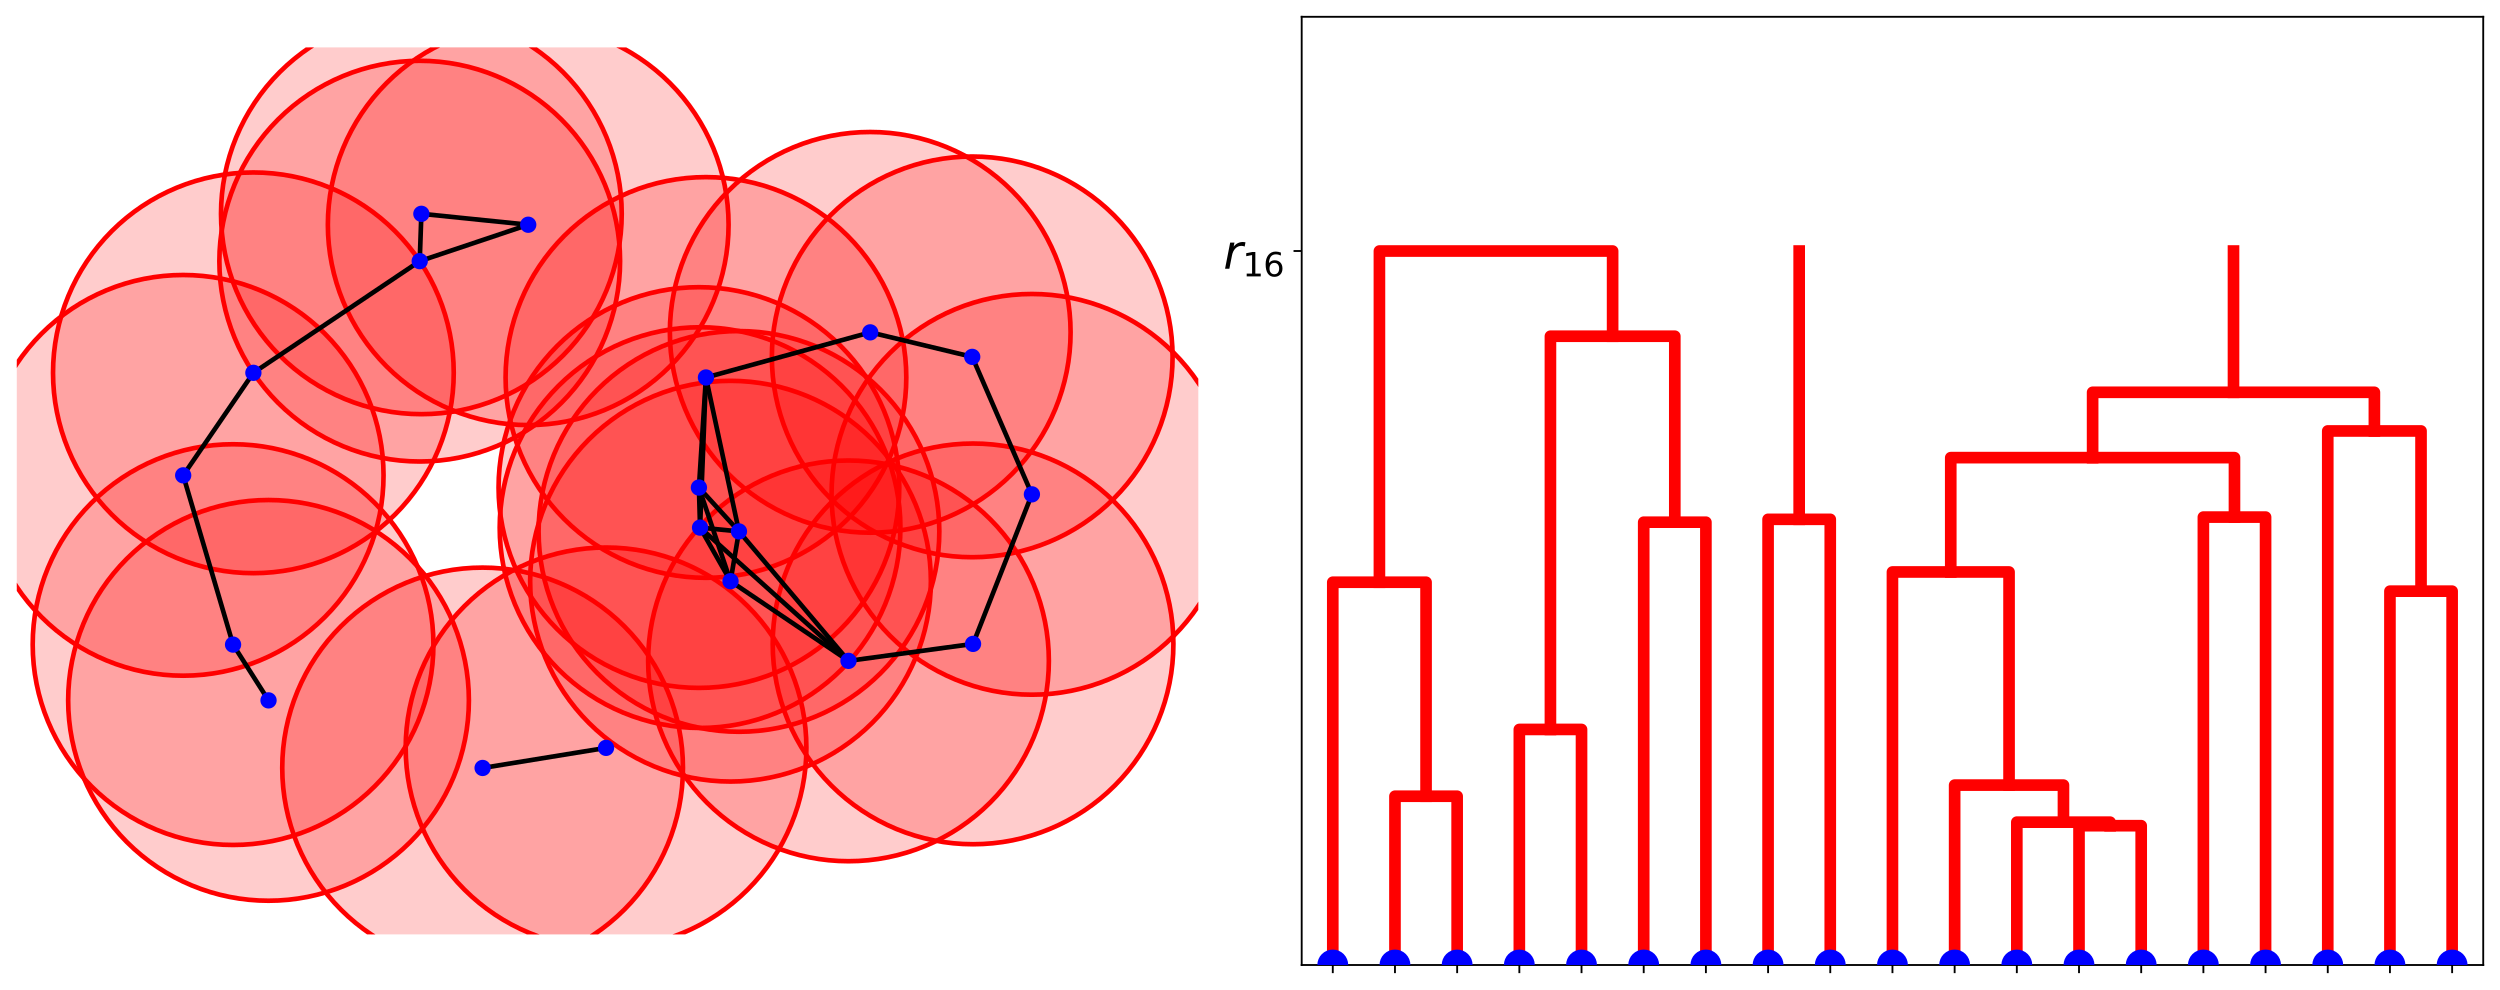 <?xml version="1.0" encoding="utf-8" standalone="no"?>
<!DOCTYPE svg PUBLIC "-//W3C//DTD SVG 1.1//EN"
  "http://www.w3.org/Graphics/SVG/1.1/DTD/svg11.dtd">
<svg xmlns:xlink="http://www.w3.org/1999/xlink" width="1072.8pt" height="424.8pt" viewBox="0 0 1072.8 424.8" xmlns="http://www.w3.org/2000/svg" version="1.1">
 <defs>
  <style type="text/css">*{stroke-linejoin: round; stroke-linecap: butt}</style>
 </defs>
 <g id="figure_1">
  <g id="patch_1">
   <path d="M 0 424.8 
L 1072.8 424.8 
L 1072.8 -0 
L 0 -0 
z
" style="fill: #ffffff"/>
  </g>
  <g id="axes_1">
   <g id="PathCollection_1">
    <defs>
     <path id="mcd3b115777" d="M 0 3 
C 0.796 3 1.559 2.684 2.121 2.121 
C 2.684 1.559 3 0.796 3 0 
C 3 -0.796 2.684 -1.559 2.121 -2.121 
C 1.559 -2.684 0.796 -3 0 -3 
C -0.796 -3 -1.559 -2.684 -2.121 -2.121 
C -2.684 -1.559 -3 -0.796 -3 0 
C -3 0.796 -2.684 1.559 -2.121 2.121 
C -1.559 2.684 -0.796 3 0 3 
z
" style="stroke: #1f77b4; stroke-opacity: 0"/>
    </defs>
    <g clip-path="url(#p45b00ac06f)">
     <use xlink:href="#mcd3b115777" x="7.2" y="400.955" style="fill: #1f77b4; fill-opacity: 0; stroke: #1f77b4; stroke-opacity: 0"/>
     <use xlink:href="#mcd3b115777" x="514.219" y="20.345" style="fill: #1f77b4; fill-opacity: 0; stroke: #1f77b4; stroke-opacity: 0"/>
    </g>
   </g>
   <g id="patch_2">
    <path d="M 317.105 314.02 
C 339.906 314.02 361.777 304.961 377.9 288.838 
C 394.023 272.715 403.082 250.844 403.082 228.043 
C 403.082 205.241 394.023 183.371 377.9 167.248 
C 361.777 151.125 339.906 142.065 317.105 142.065 
C 294.303 142.065 272.433 151.125 256.309 167.248 
C 240.186 183.371 231.127 205.241 231.127 228.043 
C 231.127 250.844 240.186 272.715 256.309 288.838 
C 272.433 304.961 294.303 314.02 317.105 314.02 
z
" clip-path="url(#p45b00ac06f)" style="fill: #ff0000; opacity: 0.2"/>
   </g>
   <g id="patch_3">
    <path d="M 302.933 247.962 
C 325.734 247.962 347.605 238.903 363.728 222.78 
C 379.851 206.657 388.91 184.786 388.91 161.985 
C 388.91 139.183 379.851 117.312 363.728 101.189 
C 347.605 85.066 325.734 76.007 302.933 76.007 
C 280.131 76.007 258.261 85.066 242.138 101.189 
C 226.014 117.312 216.955 139.183 216.955 161.985 
C 216.955 184.786 226.014 206.657 242.138 222.78 
C 258.261 238.903 280.131 247.962 302.933 247.962 
z
" clip-path="url(#p45b00ac06f)" style="fill: #ff0000; opacity: 0.2"/>
   </g>
   <g id="patch_4">
    <path d="M 226.671 182.416 
C 249.472 182.416 271.343 173.357 287.466 157.233 
C 303.589 141.11 312.648 119.24 312.648 96.438 
C 312.648 73.637 303.589 51.766 287.466 35.643 
C 271.343 19.52 249.472 10.461 226.671 10.461 
C 203.869 10.461 181.999 19.52 165.876 35.643 
C 149.753 51.766 140.693 73.637 140.693 96.438 
C 140.693 119.24 149.753 141.11 165.876 157.233 
C 181.999 173.357 203.869 182.416 226.671 182.416 
z
" clip-path="url(#p45b00ac06f)" style="fill: #ff0000; opacity: 0.2"/>
   </g>
   <g id="patch_5">
    <path d="M 180.817 177.73 
C 203.618 177.73 225.489 168.67 241.612 152.547 
C 257.735 136.424 266.794 114.554 266.794 91.752 
C 266.794 68.951 257.735 47.08 241.612 30.957 
C 225.489 14.834 203.618 5.775 180.817 5.775 
C 158.015 5.775 136.145 14.834 120.022 30.957 
C 103.899 47.08 94.839 68.951 94.839 91.752 
C 94.839 114.554 103.899 136.424 120.022 152.547 
C 136.145 168.67 158.015 177.73 180.817 177.73 
z
" clip-path="url(#p45b00ac06f)" style="fill: #ff0000; opacity: 0.2"/>
   </g>
   <g id="patch_6">
    <path d="M 180.112 198.04 
C 202.914 198.04 224.784 188.981 240.907 172.858 
C 257.03 156.734 266.09 134.864 266.09 112.062 
C 266.09 89.261 257.03 67.39 240.907 51.267 
C 224.784 35.144 202.914 26.085 180.112 26.085 
C 157.311 26.085 135.44 35.144 119.317 51.267 
C 103.194 67.39 94.135 89.261 94.135 112.062 
C 94.135 134.864 103.194 156.734 119.317 172.858 
C 135.44 188.981 157.311 198.04 180.112 198.04 
z
" clip-path="url(#p45b00ac06f)" style="fill: #ff0000; opacity: 0.2"/>
   </g>
   <g id="patch_7">
    <path d="M 108.728 245.961 
C 131.53 245.961 153.4 236.902 169.523 220.779 
C 185.646 204.656 194.706 182.785 194.706 159.983 
C 194.706 137.182 185.646 115.311 169.523 99.188 
C 153.4 83.065 131.53 74.006 108.728 74.006 
C 85.927 74.006 64.056 83.065 47.933 99.188 
C 31.81 115.311 22.751 137.182 22.751 159.983 
C 22.751 182.785 31.81 204.656 47.933 220.779 
C 64.056 236.902 85.927 245.961 108.728 245.961 
z
" clip-path="url(#p45b00ac06f)" style="fill: #ff0000; opacity: 0.2"/>
   </g>
   <g id="patch_8">
    <path d="M 78.607 289.96 
C 101.409 289.96 123.28 280.901 139.403 264.778 
C 155.526 248.655 164.585 226.784 164.585 203.983 
C 164.585 181.181 155.526 159.311 139.403 143.188 
C 123.28 127.065 101.409 118.005 78.607 118.005 
C 55.806 118.005 33.935 127.065 17.812 143.188 
C 1.689 159.311 -7.37 181.181 -7.37 203.983 
C -7.37 226.784 1.689 248.655 17.812 264.778 
C 33.935 280.901 55.806 289.96 78.607 289.96 
z
" clip-path="url(#p45b00ac06f)" style="fill: #ff0000; opacity: 0.2"/>
   </g>
   <g id="patch_9">
    <path d="M 100.01 362.589 
C 122.811 362.589 144.682 353.53 160.805 337.407 
C 176.928 321.283 185.987 299.413 185.987 276.611 
C 185.987 253.81 176.928 231.939 160.805 215.816 
C 144.682 199.693 122.811 190.634 100.01 190.634 
C 77.208 190.634 55.337 199.693 39.214 215.816 
C 23.091 231.939 14.032 253.81 14.032 276.611 
C 14.032 299.413 23.091 321.283 39.214 337.407 
C 55.337 353.53 77.208 362.589 100.01 362.589 
z
" clip-path="url(#p45b00ac06f)" style="fill: #ff0000; opacity: 0.2"/>
   </g>
   <g id="patch_10">
    <path d="M 115.23 386.524 
C 138.032 386.524 159.902 377.465 176.026 361.342 
C 192.149 345.219 201.208 323.348 201.208 300.546 
C 201.208 277.745 192.149 255.874 176.026 239.751 
C 159.902 223.628 138.032 214.569 115.23 214.569 
C 92.429 214.569 70.558 223.628 54.435 239.751 
C 38.312 255.874 29.253 277.745 29.253 300.546 
C 29.253 323.348 38.312 345.219 54.435 361.342 
C 70.558 377.465 92.429 386.524 115.23 386.524 
z
" clip-path="url(#p45b00ac06f)" style="fill: #ff0000; opacity: 0.2"/>
   </g>
   <g id="patch_11">
    <path d="M 207.094 415.525 
C 229.895 415.525 251.766 406.466 267.889 390.343 
C 284.012 374.22 293.071 352.349 293.071 329.548 
C 293.071 306.746 284.012 284.876 267.889 268.753 
C 251.766 252.63 229.895 243.57 207.094 243.57 
C 184.292 243.57 162.422 252.63 146.299 268.753 
C 130.175 284.876 121.116 306.746 121.116 329.548 
C 121.116 352.349 130.175 374.22 146.299 390.343 
C 162.422 406.466 184.292 415.525 207.094 415.525 
z
" clip-path="url(#p45b00ac06f)" style="fill: #ff0000; opacity: 0.2"/>
   </g>
   <g id="patch_12">
    <path d="M 260.063 406.901 
C 282.864 406.901 304.735 397.842 320.858 381.719 
C 336.981 365.596 346.04 343.725 346.04 320.924 
C 346.04 298.122 336.981 276.251 320.858 260.128 
C 304.735 244.005 282.864 234.946 260.063 234.946 
C 237.261 234.946 215.391 244.005 199.267 260.128 
C 183.144 276.251 174.085 298.122 174.085 320.924 
C 174.085 343.725 183.144 365.596 199.267 381.719 
C 215.391 397.842 237.261 406.901 260.063 406.901 
z
" clip-path="url(#p45b00ac06f)" style="fill: #ff0000; opacity: 0.2"/>
   </g>
   <g id="patch_13">
    <path d="M 313.477 335.377 
C 336.278 335.377 358.149 326.317 374.272 310.194 
C 390.395 294.071 399.454 272.201 399.454 249.399 
C 399.454 226.598 390.395 204.727 374.272 188.604 
C 358.149 172.481 336.278 163.422 313.477 163.422 
C 290.675 163.422 268.805 172.481 252.682 188.604 
C 236.559 204.727 227.499 226.598 227.499 249.399 
C 227.499 272.201 236.559 294.071 252.682 310.194 
C 268.805 326.317 290.675 335.377 313.477 335.377 
z
" clip-path="url(#p45b00ac06f)" style="fill: #ff0000; opacity: 0.2"/>
   </g>
   <g id="patch_14">
    <path d="M 442.811 298.109 
C 465.613 298.109 487.483 289.05 503.606 272.927 
C 519.73 256.804 528.789 234.933 528.789 212.132 
C 528.789 189.331 519.73 167.46 503.606 151.337 
C 487.483 135.214 465.613 126.155 442.811 126.155 
C 420.01 126.155 398.139 135.214 382.016 151.337 
C 365.893 167.46 356.834 189.331 356.834 212.132 
C 356.834 234.933 365.893 256.804 382.016 272.927 
C 398.139 289.05 420.01 298.109 442.811 298.109 
z
" clip-path="url(#p45b00ac06f)" style="fill: #ff0000; opacity: 0.2"/>
   </g>
   <g id="patch_15">
    <path d="M 417.201 239.118 
C 440.003 239.118 461.873 230.059 477.996 213.936 
C 494.119 197.813 503.179 175.942 503.179 153.141 
C 503.179 130.339 494.119 108.468 477.996 92.345 
C 461.873 76.222 440.003 67.163 417.201 67.163 
C 394.4 67.163 372.529 76.222 356.406 92.345 
C 340.283 108.468 331.224 130.339 331.224 153.141 
C 331.224 175.942 340.283 197.813 356.406 213.936 
C 372.529 230.059 394.4 239.118 417.201 239.118 
z
" clip-path="url(#p45b00ac06f)" style="fill: #ff0000; opacity: 0.2"/>
   </g>
   <g id="patch_16">
    <path d="M 373.431 228.599 
C 396.233 228.599 418.103 219.539 434.226 203.416 
C 450.349 187.293 459.409 165.423 459.409 142.621 
C 459.409 119.82 450.349 97.949 434.226 81.826 
C 418.103 65.703 396.233 56.644 373.431 56.644 
C 350.63 56.644 328.759 65.703 312.636 81.826 
C 296.513 97.949 287.454 119.82 287.454 142.621 
C 287.454 165.423 296.513 187.293 312.636 203.416 
C 328.759 219.539 350.63 228.599 373.431 228.599 
z
" clip-path="url(#p45b00ac06f)" style="fill: #ff0000; opacity: 0.2"/>
   </g>
   <g id="patch_17">
    <path d="M 299.921 295.193 
C 322.723 295.193 344.594 286.134 360.717 270.011 
C 376.84 253.888 385.899 232.017 385.899 209.215 
C 385.899 186.414 376.84 164.543 360.717 148.42 
C 344.594 132.297 322.723 123.238 299.921 123.238 
C 277.12 123.238 255.249 132.297 239.126 148.42 
C 223.003 164.543 213.944 186.414 213.944 209.215 
C 213.944 232.017 223.003 253.888 239.126 270.011 
C 255.249 286.134 277.12 295.193 299.921 295.193 
z
" clip-path="url(#p45b00ac06f)" style="fill: #ff0000; opacity: 0.2"/>
   </g>
   <g id="patch_18">
    <path d="M 300.407 312.387 
C 323.209 312.387 345.08 303.328 361.203 287.205 
C 377.326 271.082 386.385 249.211 386.385 226.41 
C 386.385 203.608 377.326 181.738 361.203 165.615 
C 345.08 149.492 323.209 140.432 300.407 140.432 
C 277.606 140.432 255.735 149.492 239.612 165.615 
C 223.489 181.738 214.43 203.608 214.43 226.41 
C 214.43 249.211 223.489 271.082 239.612 287.205 
C 255.735 303.328 277.606 312.387 300.407 312.387 
z
" clip-path="url(#p45b00ac06f)" style="fill: #ff0000; opacity: 0.2"/>
   </g>
   <g id="patch_19">
    <path d="M 364.109 369.566 
C 386.911 369.566 408.782 360.507 424.905 344.383 
C 441.028 328.26 450.087 306.39 450.087 283.588 
C 450.087 260.787 441.028 238.916 424.905 222.793 
C 408.782 206.67 386.911 197.611 364.109 197.611 
C 341.308 197.611 319.437 206.67 303.314 222.793 
C 287.191 238.916 278.132 260.787 278.132 283.588 
C 278.132 306.39 287.191 328.26 303.314 344.383 
C 319.437 360.507 341.308 369.566 364.109 369.566 
z
" clip-path="url(#p45b00ac06f)" style="fill: #ff0000; opacity: 0.2"/>
   </g>
   <g id="patch_20">
    <path d="M 417.553 362.281 
C 440.355 362.281 462.226 353.222 478.349 337.099 
C 494.472 320.976 503.531 299.105 503.531 276.304 
C 503.531 253.502 494.472 231.632 478.349 215.509 
C 462.226 199.385 440.355 190.326 417.553 190.326 
C 394.752 190.326 372.881 199.385 356.758 215.509 
C 340.635 231.632 331.576 253.502 331.576 276.304 
C 331.576 299.105 340.635 320.976 356.758 337.099 
C 372.881 353.222 394.752 362.281 417.553 362.281 
z
" clip-path="url(#p45b00ac06f)" style="fill: #ff0000; opacity: 0.2"/>
   </g>
   <g id="patch_21">
    <path d="M 317.105 314.02 
C 339.906 314.02 361.777 304.961 377.9 288.838 
C 394.023 272.715 403.082 250.844 403.082 228.043 
C 403.082 205.241 394.023 183.371 377.9 167.248 
C 361.777 151.125 339.906 142.065 317.105 142.065 
C 294.303 142.065 272.433 151.125 256.309 167.248 
C 240.186 183.371 231.127 205.241 231.127 228.043 
C 231.127 250.844 240.186 272.715 256.309 288.838 
C 272.433 304.961 294.303 314.02 317.105 314.02 
L 317.105 314.02 
z
" clip-path="url(#p45b00ac06f)" style="fill: none; stroke: #ff0000; stroke-width: 2; stroke-linejoin: miter"/>
   </g>
   <g id="patch_22">
    <path d="M 302.933 247.962 
C 325.734 247.962 347.605 238.903 363.728 222.78 
C 379.851 206.657 388.91 184.786 388.91 161.985 
C 388.91 139.183 379.851 117.312 363.728 101.189 
C 347.605 85.066 325.734 76.007 302.933 76.007 
C 280.131 76.007 258.261 85.066 242.138 101.189 
C 226.014 117.312 216.955 139.183 216.955 161.985 
C 216.955 184.786 226.014 206.657 242.138 222.78 
C 258.261 238.903 280.131 247.962 302.933 247.962 
L 302.933 247.962 
z
" clip-path="url(#p45b00ac06f)" style="fill: none; stroke: #ff0000; stroke-width: 2; stroke-linejoin: miter"/>
   </g>
   <g id="patch_23">
    <path d="M 226.671 182.416 
C 249.472 182.416 271.343 173.357 287.466 157.233 
C 303.589 141.11 312.648 119.24 312.648 96.438 
C 312.648 73.637 303.589 51.766 287.466 35.643 
C 271.343 19.52 249.472 10.461 226.671 10.461 
C 203.869 10.461 181.999 19.52 165.876 35.643 
C 149.753 51.766 140.693 73.637 140.693 96.438 
C 140.693 119.24 149.753 141.11 165.876 157.233 
C 181.999 173.357 203.869 182.416 226.671 182.416 
L 226.671 182.416 
z
" clip-path="url(#p45b00ac06f)" style="fill: none; stroke: #ff0000; stroke-width: 2; stroke-linejoin: miter"/>
   </g>
   <g id="patch_24">
    <path d="M 180.817 177.73 
C 203.618 177.73 225.489 168.67 241.612 152.547 
C 257.735 136.424 266.794 114.554 266.794 91.752 
C 266.794 68.951 257.735 47.08 241.612 30.957 
C 225.489 14.834 203.618 5.775 180.817 5.775 
C 158.015 5.775 136.145 14.834 120.022 30.957 
C 103.899 47.08 94.839 68.951 94.839 91.752 
C 94.839 114.554 103.899 136.424 120.022 152.547 
C 136.145 168.67 158.015 177.73 180.817 177.73 
L 180.817 177.73 
z
" clip-path="url(#p45b00ac06f)" style="fill: none; stroke: #ff0000; stroke-width: 2; stroke-linejoin: miter"/>
   </g>
   <g id="patch_25">
    <path d="M 180.112 198.04 
C 202.914 198.04 224.784 188.981 240.907 172.858 
C 257.03 156.734 266.09 134.864 266.09 112.062 
C 266.09 89.261 257.03 67.39 240.907 51.267 
C 224.784 35.144 202.914 26.085 180.112 26.085 
C 157.311 26.085 135.44 35.144 119.317 51.267 
C 103.194 67.39 94.135 89.261 94.135 112.062 
C 94.135 134.864 103.194 156.734 119.317 172.858 
C 135.44 188.981 157.311 198.04 180.112 198.04 
L 180.112 198.04 
z
" clip-path="url(#p45b00ac06f)" style="fill: none; stroke: #ff0000; stroke-width: 2; stroke-linejoin: miter"/>
   </g>
   <g id="patch_26">
    <path d="M 108.728 245.961 
C 131.53 245.961 153.4 236.902 169.523 220.779 
C 185.646 204.656 194.706 182.785 194.706 159.983 
C 194.706 137.182 185.646 115.311 169.523 99.188 
C 153.4 83.065 131.53 74.006 108.728 74.006 
C 85.927 74.006 64.056 83.065 47.933 99.188 
C 31.81 115.311 22.751 137.182 22.751 159.983 
C 22.751 182.785 31.81 204.656 47.933 220.779 
C 64.056 236.902 85.927 245.961 108.728 245.961 
L 108.728 245.961 
z
" clip-path="url(#p45b00ac06f)" style="fill: none; stroke: #ff0000; stroke-width: 2; stroke-linejoin: miter"/>
   </g>
   <g id="patch_27">
    <path d="M 78.607 289.96 
C 101.409 289.96 123.28 280.901 139.403 264.778 
C 155.526 248.655 164.585 226.784 164.585 203.983 
C 164.585 181.181 155.526 159.311 139.403 143.188 
C 123.28 127.065 101.409 118.005 78.607 118.005 
C 55.806 118.005 33.935 127.065 17.812 143.188 
C 1.689 159.311 -7.37 181.181 -7.37 203.983 
C -7.37 226.784 1.689 248.655 17.812 264.778 
C 33.935 280.901 55.806 289.96 78.607 289.96 
L 78.607 289.96 
z
" clip-path="url(#p45b00ac06f)" style="fill: none; stroke: #ff0000; stroke-width: 2; stroke-linejoin: miter"/>
   </g>
   <g id="patch_28">
    <path d="M 100.01 362.589 
C 122.811 362.589 144.682 353.53 160.805 337.407 
C 176.928 321.283 185.987 299.413 185.987 276.611 
C 185.987 253.81 176.928 231.939 160.805 215.816 
C 144.682 199.693 122.811 190.634 100.01 190.634 
C 77.208 190.634 55.337 199.693 39.214 215.816 
C 23.091 231.939 14.032 253.81 14.032 276.611 
C 14.032 299.413 23.091 321.283 39.214 337.407 
C 55.337 353.53 77.208 362.589 100.01 362.589 
L 100.01 362.589 
z
" clip-path="url(#p45b00ac06f)" style="fill: none; stroke: #ff0000; stroke-width: 2; stroke-linejoin: miter"/>
   </g>
   <g id="patch_29">
    <path d="M 115.23 386.524 
C 138.032 386.524 159.902 377.465 176.026 361.342 
C 192.149 345.219 201.208 323.348 201.208 300.546 
C 201.208 277.745 192.149 255.874 176.026 239.751 
C 159.902 223.628 138.032 214.569 115.23 214.569 
C 92.429 214.569 70.558 223.628 54.435 239.751 
C 38.312 255.874 29.253 277.745 29.253 300.546 
C 29.253 323.348 38.312 345.219 54.435 361.342 
C 70.558 377.465 92.429 386.524 115.23 386.524 
L 115.23 386.524 
z
" clip-path="url(#p45b00ac06f)" style="fill: none; stroke: #ff0000; stroke-width: 2; stroke-linejoin: miter"/>
   </g>
   <g id="patch_30">
    <path d="M 207.094 415.525 
C 229.895 415.525 251.766 406.466 267.889 390.343 
C 284.012 374.22 293.071 352.349 293.071 329.548 
C 293.071 306.746 284.012 284.876 267.889 268.753 
C 251.766 252.63 229.895 243.57 207.094 243.57 
C 184.292 243.57 162.422 252.63 146.299 268.753 
C 130.175 284.876 121.116 306.746 121.116 329.548 
C 121.116 352.349 130.175 374.22 146.299 390.343 
C 162.422 406.466 184.292 415.525 207.094 415.525 
L 207.094 415.525 
z
" clip-path="url(#p45b00ac06f)" style="fill: none; stroke: #ff0000; stroke-width: 2; stroke-linejoin: miter"/>
   </g>
   <g id="patch_31">
    <path d="M 260.063 406.901 
C 282.864 406.901 304.735 397.842 320.858 381.719 
C 336.981 365.596 346.04 343.725 346.04 320.924 
C 346.04 298.122 336.981 276.251 320.858 260.128 
C 304.735 244.005 282.864 234.946 260.063 234.946 
C 237.261 234.946 215.391 244.005 199.267 260.128 
C 183.144 276.251 174.085 298.122 174.085 320.924 
C 174.085 343.725 183.144 365.596 199.267 381.719 
C 215.391 397.842 237.261 406.901 260.063 406.901 
L 260.063 406.901 
z
" clip-path="url(#p45b00ac06f)" style="fill: none; stroke: #ff0000; stroke-width: 2; stroke-linejoin: miter"/>
   </g>
   <g id="patch_32">
    <path d="M 313.477 335.377 
C 336.278 335.377 358.149 326.317 374.272 310.194 
C 390.395 294.071 399.454 272.201 399.454 249.399 
C 399.454 226.598 390.395 204.727 374.272 188.604 
C 358.149 172.481 336.278 163.422 313.477 163.422 
C 290.675 163.422 268.805 172.481 252.682 188.604 
C 236.559 204.727 227.499 226.598 227.499 249.399 
C 227.499 272.201 236.559 294.071 252.682 310.194 
C 268.805 326.317 290.675 335.377 313.477 335.377 
L 313.477 335.377 
z
" clip-path="url(#p45b00ac06f)" style="fill: none; stroke: #ff0000; stroke-width: 2; stroke-linejoin: miter"/>
   </g>
   <g id="patch_33">
    <path d="M 442.811 298.109 
C 465.613 298.109 487.483 289.05 503.606 272.927 
C 519.73 256.804 528.789 234.933 528.789 212.132 
C 528.789 189.331 519.73 167.46 503.606 151.337 
C 487.483 135.214 465.613 126.155 442.811 126.155 
C 420.01 126.155 398.139 135.214 382.016 151.337 
C 365.893 167.46 356.834 189.331 356.834 212.132 
C 356.834 234.933 365.893 256.804 382.016 272.927 
C 398.139 289.05 420.01 298.109 442.811 298.109 
L 442.811 298.109 
z
" clip-path="url(#p45b00ac06f)" style="fill: none; stroke: #ff0000; stroke-width: 2; stroke-linejoin: miter"/>
   </g>
   <g id="patch_34">
    <path d="M 417.201 239.118 
C 440.003 239.118 461.873 230.059 477.996 213.936 
C 494.119 197.813 503.179 175.942 503.179 153.141 
C 503.179 130.339 494.119 108.468 477.996 92.345 
C 461.873 76.222 440.003 67.163 417.201 67.163 
C 394.4 67.163 372.529 76.222 356.406 92.345 
C 340.283 108.468 331.224 130.339 331.224 153.141 
C 331.224 175.942 340.283 197.813 356.406 213.936 
C 372.529 230.059 394.4 239.118 417.201 239.118 
L 417.201 239.118 
z
" clip-path="url(#p45b00ac06f)" style="fill: none; stroke: #ff0000; stroke-width: 2; stroke-linejoin: miter"/>
   </g>
   <g id="patch_35">
    <path d="M 373.431 228.599 
C 396.233 228.599 418.103 219.539 434.226 203.416 
C 450.349 187.293 459.409 165.423 459.409 142.621 
C 459.409 119.82 450.349 97.949 434.226 81.826 
C 418.103 65.703 396.233 56.644 373.431 56.644 
C 350.63 56.644 328.759 65.703 312.636 81.826 
C 296.513 97.949 287.454 119.82 287.454 142.621 
C 287.454 165.423 296.513 187.293 312.636 203.416 
C 328.759 219.539 350.63 228.599 373.431 228.599 
L 373.431 228.599 
z
" clip-path="url(#p45b00ac06f)" style="fill: none; stroke: #ff0000; stroke-width: 2; stroke-linejoin: miter"/>
   </g>
   <g id="patch_36">
    <path d="M 299.921 295.193 
C 322.723 295.193 344.594 286.134 360.717 270.011 
C 376.84 253.888 385.899 232.017 385.899 209.215 
C 385.899 186.414 376.84 164.543 360.717 148.42 
C 344.594 132.297 322.723 123.238 299.921 123.238 
C 277.12 123.238 255.249 132.297 239.126 148.42 
C 223.003 164.543 213.944 186.414 213.944 209.215 
C 213.944 232.017 223.003 253.888 239.126 270.011 
C 255.249 286.134 277.12 295.193 299.921 295.193 
L 299.921 295.193 
z
" clip-path="url(#p45b00ac06f)" style="fill: none; stroke: #ff0000; stroke-width: 2; stroke-linejoin: miter"/>
   </g>
   <g id="patch_37">
    <path d="M 300.407 312.387 
C 323.209 312.387 345.08 303.328 361.203 287.205 
C 377.326 271.082 386.385 249.211 386.385 226.41 
C 386.385 203.608 377.326 181.738 361.203 165.615 
C 345.08 149.492 323.209 140.432 300.407 140.432 
C 277.606 140.432 255.735 149.492 239.612 165.615 
C 223.489 181.738 214.43 203.608 214.43 226.41 
C 214.43 249.211 223.489 271.082 239.612 287.205 
C 255.735 303.328 277.606 312.387 300.407 312.387 
L 300.407 312.387 
z
" clip-path="url(#p45b00ac06f)" style="fill: none; stroke: #ff0000; stroke-width: 2; stroke-linejoin: miter"/>
   </g>
   <g id="patch_38">
    <path d="M 364.109 369.566 
C 386.911 369.566 408.782 360.507 424.905 344.383 
C 441.028 328.26 450.087 306.39 450.087 283.588 
C 450.087 260.787 441.028 238.916 424.905 222.793 
C 408.782 206.67 386.911 197.611 364.109 197.611 
C 341.308 197.611 319.437 206.67 303.314 222.793 
C 287.191 238.916 278.132 260.787 278.132 283.588 
C 278.132 306.39 287.191 328.26 303.314 344.383 
C 319.437 360.507 341.308 369.566 364.109 369.566 
L 364.109 369.566 
z
" clip-path="url(#p45b00ac06f)" style="fill: none; stroke: #ff0000; stroke-width: 2; stroke-linejoin: miter"/>
   </g>
   <g id="patch_39">
    <path d="M 417.553 362.281 
C 440.355 362.281 462.226 353.222 478.349 337.099 
C 494.472 320.976 503.531 299.105 503.531 276.304 
C 503.531 253.502 494.472 231.632 478.349 215.509 
C 462.226 199.385 440.355 190.326 417.553 190.326 
C 394.752 190.326 372.881 199.385 356.758 215.509 
C 340.635 231.632 331.576 253.502 331.576 276.304 
C 331.576 299.105 340.635 320.976 356.758 337.099 
C 372.881 353.222 394.752 362.281 417.553 362.281 
L 417.553 362.281 
z
" clip-path="url(#p45b00ac06f)" style="fill: none; stroke: #ff0000; stroke-width: 2; stroke-linejoin: miter"/>
   </g>
   <g id="line2d_1">
    <path d="M 317.105 228.043 
L 302.933 161.985 
" clip-path="url(#p45b00ac06f)" style="fill: none; stroke: #000000; stroke-width: 2; stroke-linecap: square"/>
   </g>
   <g id="line2d_2">
    <path d="M 317.105 228.043 
L 313.477 249.399 
" clip-path="url(#p45b00ac06f)" style="fill: none; stroke: #000000; stroke-width: 2; stroke-linecap: square"/>
   </g>
   <g id="line2d_3">
    <path d="M 317.105 228.043 
L 299.921 209.215 
" clip-path="url(#p45b00ac06f)" style="fill: none; stroke: #000000; stroke-width: 2; stroke-linecap: square"/>
   </g>
   <g id="line2d_4">
    <path d="M 317.105 228.043 
L 300.407 226.41 
" clip-path="url(#p45b00ac06f)" style="fill: none; stroke: #000000; stroke-width: 2; stroke-linecap: square"/>
   </g>
   <g id="line2d_5">
    <path d="M 317.105 228.043 
L 364.109 283.588 
" clip-path="url(#p45b00ac06f)" style="fill: none; stroke: #000000; stroke-width: 2; stroke-linecap: square"/>
   </g>
   <g id="line2d_6">
    <path d="M 302.933 161.985 
L 373.431 142.621 
" clip-path="url(#p45b00ac06f)" style="fill: none; stroke: #000000; stroke-width: 2; stroke-linecap: square"/>
   </g>
   <g id="line2d_7">
    <path d="M 302.933 161.985 
L 299.921 209.215 
" clip-path="url(#p45b00ac06f)" style="fill: none; stroke: #000000; stroke-width: 2; stroke-linecap: square"/>
   </g>
   <g id="line2d_8">
    <path d="M 302.933 161.985 
L 300.407 226.41 
" clip-path="url(#p45b00ac06f)" style="fill: none; stroke: #000000; stroke-width: 2; stroke-linecap: square"/>
   </g>
   <g id="line2d_9">
    <path d="M 226.671 96.438 
L 180.817 91.752 
" clip-path="url(#p45b00ac06f)" style="fill: none; stroke: #000000; stroke-width: 2; stroke-linecap: square"/>
   </g>
   <g id="line2d_10">
    <path d="M 226.671 96.438 
L 180.112 112.062 
" clip-path="url(#p45b00ac06f)" style="fill: none; stroke: #000000; stroke-width: 2; stroke-linecap: square"/>
   </g>
   <g id="line2d_11">
    <path d="M 180.817 91.752 
L 180.112 112.062 
" clip-path="url(#p45b00ac06f)" style="fill: none; stroke: #000000; stroke-width: 2; stroke-linecap: square"/>
   </g>
   <g id="line2d_12">
    <path d="M 180.112 112.062 
L 108.728 159.983 
" clip-path="url(#p45b00ac06f)" style="fill: none; stroke: #000000; stroke-width: 2; stroke-linecap: square"/>
   </g>
   <g id="line2d_13">
    <path d="M 108.728 159.983 
L 78.607 203.983 
" clip-path="url(#p45b00ac06f)" style="fill: none; stroke: #000000; stroke-width: 2; stroke-linecap: square"/>
   </g>
   <g id="line2d_14">
    <path d="M 78.607 203.983 
L 100.01 276.611 
" clip-path="url(#p45b00ac06f)" style="fill: none; stroke: #000000; stroke-width: 2; stroke-linecap: square"/>
   </g>
   <g id="line2d_15">
    <path d="M 100.01 276.611 
L 115.23 300.546 
" clip-path="url(#p45b00ac06f)" style="fill: none; stroke: #000000; stroke-width: 2; stroke-linecap: square"/>
   </g>
   <g id="line2d_16">
    <path d="M 207.094 329.548 
L 260.063 320.924 
" clip-path="url(#p45b00ac06f)" style="fill: none; stroke: #000000; stroke-width: 2; stroke-linecap: square"/>
   </g>
   <g id="line2d_17">
    <path d="M 313.477 249.399 
L 299.921 209.215 
" clip-path="url(#p45b00ac06f)" style="fill: none; stroke: #000000; stroke-width: 2; stroke-linecap: square"/>
   </g>
   <g id="line2d_18">
    <path d="M 313.477 249.399 
L 300.407 226.41 
" clip-path="url(#p45b00ac06f)" style="fill: none; stroke: #000000; stroke-width: 2; stroke-linecap: square"/>
   </g>
   <g id="line2d_19">
    <path d="M 313.477 249.399 
L 364.109 283.588 
" clip-path="url(#p45b00ac06f)" style="fill: none; stroke: #000000; stroke-width: 2; stroke-linecap: square"/>
   </g>
   <g id="line2d_20">
    <path d="M 442.811 212.132 
L 417.201 153.141 
" clip-path="url(#p45b00ac06f)" style="fill: none; stroke: #000000; stroke-width: 2; stroke-linecap: square"/>
   </g>
   <g id="line2d_21">
    <path d="M 442.811 212.132 
L 417.553 276.304 
" clip-path="url(#p45b00ac06f)" style="fill: none; stroke: #000000; stroke-width: 2; stroke-linecap: square"/>
   </g>
   <g id="line2d_22">
    <path d="M 417.201 153.141 
L 373.431 142.621 
" clip-path="url(#p45b00ac06f)" style="fill: none; stroke: #000000; stroke-width: 2; stroke-linecap: square"/>
   </g>
   <g id="line2d_23">
    <path d="M 299.921 209.215 
L 300.407 226.41 
" clip-path="url(#p45b00ac06f)" style="fill: none; stroke: #000000; stroke-width: 2; stroke-linecap: square"/>
   </g>
   <g id="line2d_24">
    <path d="M 300.407 226.41 
L 364.109 283.588 
" clip-path="url(#p45b00ac06f)" style="fill: none; stroke: #000000; stroke-width: 2; stroke-linecap: square"/>
   </g>
   <g id="line2d_25">
    <path d="M 364.109 283.588 
L 417.553 276.304 
" clip-path="url(#p45b00ac06f)" style="fill: none; stroke: #000000; stroke-width: 2; stroke-linecap: square"/>
   </g>
   <g id="PathCollection_2">
    <defs>
     <path id="m8b38a4f744" d="M 0 3 
C 0.796 3 1.559 2.684 2.121 2.121 
C 2.684 1.559 3 0.796 3 0 
C 3 -0.796 2.684 -1.559 2.121 -2.121 
C 1.559 -2.684 0.796 -3 0 -3 
C -0.796 -3 -1.559 -2.684 -2.121 -2.121 
C -2.684 -1.559 -3 -0.796 -3 0 
C -3 0.796 -2.684 1.559 -2.121 2.121 
C -1.559 2.684 -0.796 3 0 3 
z
" style="stroke: #0000ff"/>
    </defs>
    <g clip-path="url(#p45b00ac06f)">
     <use xlink:href="#m8b38a4f744" x="317.105" y="228.043" style="fill: #0000ff; stroke: #0000ff"/>
     <use xlink:href="#m8b38a4f744" x="302.933" y="161.985" style="fill: #0000ff; stroke: #0000ff"/>
     <use xlink:href="#m8b38a4f744" x="226.671" y="96.438" style="fill: #0000ff; stroke: #0000ff"/>
     <use xlink:href="#m8b38a4f744" x="180.817" y="91.752" style="fill: #0000ff; stroke: #0000ff"/>
     <use xlink:href="#m8b38a4f744" x="180.112" y="112.062" style="fill: #0000ff; stroke: #0000ff"/>
     <use xlink:href="#m8b38a4f744" x="108.728" y="159.983" style="fill: #0000ff; stroke: #0000ff"/>
     <use xlink:href="#m8b38a4f744" x="78.607" y="203.983" style="fill: #0000ff; stroke: #0000ff"/>
     <use xlink:href="#m8b38a4f744" x="100.01" y="276.611" style="fill: #0000ff; stroke: #0000ff"/>
     <use xlink:href="#m8b38a4f744" x="115.23" y="300.546" style="fill: #0000ff; stroke: #0000ff"/>
     <use xlink:href="#m8b38a4f744" x="207.094" y="329.548" style="fill: #0000ff; stroke: #0000ff"/>
     <use xlink:href="#m8b38a4f744" x="260.063" y="320.924" style="fill: #0000ff; stroke: #0000ff"/>
     <use xlink:href="#m8b38a4f744" x="313.477" y="249.399" style="fill: #0000ff; stroke: #0000ff"/>
     <use xlink:href="#m8b38a4f744" x="442.811" y="212.132" style="fill: #0000ff; stroke: #0000ff"/>
     <use xlink:href="#m8b38a4f744" x="417.201" y="153.141" style="fill: #0000ff; stroke: #0000ff"/>
     <use xlink:href="#m8b38a4f744" x="373.431" y="142.621" style="fill: #0000ff; stroke: #0000ff"/>
     <use xlink:href="#m8b38a4f744" x="299.921" y="209.215" style="fill: #0000ff; stroke: #0000ff"/>
     <use xlink:href="#m8b38a4f744" x="300.407" y="226.41" style="fill: #0000ff; stroke: #0000ff"/>
     <use xlink:href="#m8b38a4f744" x="364.109" y="283.588" style="fill: #0000ff; stroke: #0000ff"/>
     <use xlink:href="#m8b38a4f744" x="417.553" y="276.304" style="fill: #0000ff; stroke: #0000ff"/>
    </g>
   </g>
  </g>
  <g id="axes_2">
   <g id="patch_40">
    <path d="M 558.581 414.1 
L 1065.6 414.1 
L 1065.6 7.2 
L 558.581 7.2 
z
" style="fill: #ffffff"/>
   </g>
   <g id="matplotlib.axis_1">
    <g id="xtick_1">
     <g id="line2d_26">
      <defs>
       <path id="mb25307017d" d="M 0 0 
L 0 3.5 
" style="stroke: #000000; stroke-width: 0.8"/>
      </defs>
      <g>
       <use xlink:href="#mb25307017d" x="571.924" y="414.1" style="stroke: #000000; stroke-width: 0.8"/>
      </g>
     </g>
    </g>
    <g id="xtick_2">
     <g id="line2d_27">
      <g>
       <use xlink:href="#mb25307017d" x="598.609" y="414.1" style="stroke: #000000; stroke-width: 0.8"/>
      </g>
     </g>
    </g>
    <g id="xtick_3">
     <g id="line2d_28">
      <g>
       <use xlink:href="#mb25307017d" x="625.294" y="414.1" style="stroke: #000000; stroke-width: 0.8"/>
      </g>
     </g>
    </g>
    <g id="xtick_4">
     <g id="line2d_29">
      <g>
       <use xlink:href="#mb25307017d" x="651.98" y="414.1" style="stroke: #000000; stroke-width: 0.8"/>
      </g>
     </g>
    </g>
    <g id="xtick_5">
     <g id="line2d_30">
      <g>
       <use xlink:href="#mb25307017d" x="678.665" y="414.1" style="stroke: #000000; stroke-width: 0.8"/>
      </g>
     </g>
    </g>
    <g id="xtick_6">
     <g id="line2d_31">
      <g>
       <use xlink:href="#mb25307017d" x="705.35" y="414.1" style="stroke: #000000; stroke-width: 0.8"/>
      </g>
     </g>
    </g>
    <g id="xtick_7">
     <g id="line2d_32">
      <g>
       <use xlink:href="#mb25307017d" x="732.035" y="414.1" style="stroke: #000000; stroke-width: 0.8"/>
      </g>
     </g>
    </g>
    <g id="xtick_8">
     <g id="line2d_33">
      <g>
       <use xlink:href="#mb25307017d" x="758.72" y="414.1" style="stroke: #000000; stroke-width: 0.8"/>
      </g>
     </g>
    </g>
    <g id="xtick_9">
     <g id="line2d_34">
      <g>
       <use xlink:href="#mb25307017d" x="785.405" y="414.1" style="stroke: #000000; stroke-width: 0.8"/>
      </g>
     </g>
    </g>
    <g id="xtick_10">
     <g id="line2d_35">
      <g>
       <use xlink:href="#mb25307017d" x="812.091" y="414.1" style="stroke: #000000; stroke-width: 0.8"/>
      </g>
     </g>
    </g>
    <g id="xtick_11">
     <g id="line2d_36">
      <g>
       <use xlink:href="#mb25307017d" x="838.776" y="414.1" style="stroke: #000000; stroke-width: 0.8"/>
      </g>
     </g>
    </g>
    <g id="xtick_12">
     <g id="line2d_37">
      <g>
       <use xlink:href="#mb25307017d" x="865.461" y="414.1" style="stroke: #000000; stroke-width: 0.8"/>
      </g>
     </g>
    </g>
    <g id="xtick_13">
     <g id="line2d_38">
      <g>
       <use xlink:href="#mb25307017d" x="892.146" y="414.1" style="stroke: #000000; stroke-width: 0.8"/>
      </g>
     </g>
    </g>
    <g id="xtick_14">
     <g id="line2d_39">
      <g>
       <use xlink:href="#mb25307017d" x="918.831" y="414.1" style="stroke: #000000; stroke-width: 0.8"/>
      </g>
     </g>
    </g>
    <g id="xtick_15">
     <g id="line2d_40">
      <g>
       <use xlink:href="#mb25307017d" x="945.517" y="414.1" style="stroke: #000000; stroke-width: 0.8"/>
      </g>
     </g>
    </g>
    <g id="xtick_16">
     <g id="line2d_41">
      <g>
       <use xlink:href="#mb25307017d" x="972.202" y="414.1" style="stroke: #000000; stroke-width: 0.8"/>
      </g>
     </g>
    </g>
    <g id="xtick_17">
     <g id="line2d_42">
      <g>
       <use xlink:href="#mb25307017d" x="998.887" y="414.1" style="stroke: #000000; stroke-width: 0.8"/>
      </g>
     </g>
    </g>
    <g id="xtick_18">
     <g id="line2d_43">
      <g>
       <use xlink:href="#mb25307017d" x="1025.572" y="414.1" style="stroke: #000000; stroke-width: 0.8"/>
      </g>
     </g>
    </g>
    <g id="xtick_19">
     <g id="line2d_44">
      <g>
       <use xlink:href="#mb25307017d" x="1052.257" y="414.1" style="stroke: #000000; stroke-width: 0.8"/>
      </g>
     </g>
    </g>
   </g>
   <g id="matplotlib.axis_2">
    <g id="ytick_1">
     <g id="line2d_45">
      <defs>
       <path id="md159338bd0" d="M 0 0 
L -3.5 0 
" style="stroke: #000000; stroke-width: 0.8"/>
      </defs>
      <g>
       <use xlink:href="#md159338bd0" x="558.581" y="107.717" style="stroke: #000000; stroke-width: 0.8"/>
      </g>
     </g>
     <g id="text_1">
      <!-- $r_{16}$ -->
      <g transform="translate(524.981 115.315) scale(0.2 -0.2)">
       <defs>
        <path id="DejaVuSans-Oblique-72" d="M 2853 2969 
Q 2766 3016 2653 3041 
Q 2541 3066 2413 3066 
Q 1953 3066 1609 2717 
Q 1266 2369 1153 1784 
L 800 0 
L 225 0 
L 909 3500 
L 1484 3500 
L 1375 2956 
Q 1603 3259 1920 3421 
Q 2238 3584 2597 3584 
Q 2691 3584 2781 3573 
Q 2872 3563 2963 3538 
L 2853 2969 
z
" transform="scale(0.016)"/>
        <path id="DejaVuSans-31" d="M 794 531 
L 1825 531 
L 1825 4091 
L 703 3866 
L 703 4441 
L 1819 4666 
L 2450 4666 
L 2450 531 
L 3481 531 
L 3481 0 
L 794 0 
L 794 531 
z
" transform="scale(0.016)"/>
        <path id="DejaVuSans-36" d="M 2113 2584 
Q 1688 2584 1439 2293 
Q 1191 2003 1191 1497 
Q 1191 994 1439 701 
Q 1688 409 2113 409 
Q 2538 409 2786 701 
Q 3034 994 3034 1497 
Q 3034 2003 2786 2293 
Q 2538 2584 2113 2584 
z
M 3366 4563 
L 3366 3988 
Q 3128 4100 2886 4159 
Q 2644 4219 2406 4219 
Q 1781 4219 1451 3797 
Q 1122 3375 1075 2522 
Q 1259 2794 1537 2939 
Q 1816 3084 2150 3084 
Q 2853 3084 3261 2657 
Q 3669 2231 3669 1497 
Q 3669 778 3244 343 
Q 2819 -91 2113 -91 
Q 1303 -91 875 529 
Q 447 1150 447 2328 
Q 447 3434 972 4092 
Q 1497 4750 2381 4750 
Q 2619 4750 2861 4703 
Q 3103 4656 3366 4563 
z
" transform="scale(0.016)"/>
       </defs>
       <use xlink:href="#DejaVuSans-Oblique-72"/>
       <use xlink:href="#DejaVuSans-31" transform="translate(41.113 -16.406) scale(0.7)"/>
       <use xlink:href="#DejaVuSans-36" transform="translate(85.649 -16.406) scale(0.7)"/>
      </g>
     </g>
    </g>
   </g>
   <g id="line2d_46">
    <path d="M 598.609 414.1 
L 598.609 341.68 
L 625.294 341.68 
L 625.294 414.1 
" clip-path="url(#p0a13dbf2a6)" style="fill: none; stroke: #ff0000; stroke-width: 5; stroke-linecap: square"/>
   </g>
   <g id="line2d_47">
    <path d="M 571.924 414.1 
L 571.924 249.847 
L 611.952 249.847 
L 611.952 341.68 
" clip-path="url(#p0a13dbf2a6)" style="fill: none; stroke: #ff0000; stroke-width: 5; stroke-linecap: square"/>
   </g>
   <g id="line2d_48">
    <path d="M 651.98 414.1 
L 651.98 313.021 
L 678.665 313.021 
L 678.665 414.1 
" clip-path="url(#p0a13dbf2a6)" style="fill: none; stroke: #ff0000; stroke-width: 5; stroke-linecap: square"/>
   </g>
   <g id="line2d_49">
    <path d="M 705.35 414.1 
L 705.35 224.086 
L 732.035 224.086 
L 732.035 414.1 
" clip-path="url(#p0a13dbf2a6)" style="fill: none; stroke: #ff0000; stroke-width: 5; stroke-linecap: square"/>
   </g>
   <g id="line2d_50">
    <path d="M 665.322 313.021 
L 665.322 144.283 
L 718.693 144.283 
L 718.693 224.086 
" clip-path="url(#p0a13dbf2a6)" style="fill: none; stroke: #ff0000; stroke-width: 5; stroke-linecap: square"/>
   </g>
   <g id="line2d_51">
    <path d="M 591.938 249.847 
L 591.938 107.717 
L 692.007 107.717 
L 692.007 144.283 
" clip-path="url(#p0a13dbf2a6)" style="fill: none; stroke: #ff0000; stroke-width: 5; stroke-linecap: square"/>
   </g>
   <g id="line2d_52">
    <path d="M 758.72 414.1 
L 758.72 222.858 
L 785.405 222.858 
L 785.405 414.1 
" clip-path="url(#p0a13dbf2a6)" style="fill: none; stroke: #ff0000; stroke-width: 5; stroke-linecap: square"/>
   </g>
   <g id="line2d_53">
    <path d="M 892.146 414.1 
L 892.146 354.315 
L 918.831 354.315 
L 918.831 414.1 
" clip-path="url(#p0a13dbf2a6)" style="fill: none; stroke: #ff0000; stroke-width: 5; stroke-linecap: square"/>
   </g>
   <g id="line2d_54">
    <path d="M 865.461 414.1 
L 865.461 352.803 
L 905.489 352.803 
L 905.489 354.315 
" clip-path="url(#p0a13dbf2a6)" style="fill: none; stroke: #ff0000; stroke-width: 5; stroke-linecap: square"/>
   </g>
   <g id="line2d_55">
    <path d="M 838.776 414.1 
L 838.776 336.906 
L 885.475 336.906 
L 885.475 352.803 
" clip-path="url(#p0a13dbf2a6)" style="fill: none; stroke: #ff0000; stroke-width: 5; stroke-linecap: square"/>
   </g>
   <g id="line2d_56">
    <path d="M 812.091 414.1 
L 812.091 245.449 
L 862.125 245.449 
L 862.125 336.906 
" clip-path="url(#p0a13dbf2a6)" style="fill: none; stroke: #ff0000; stroke-width: 5; stroke-linecap: square"/>
   </g>
   <g id="line2d_57">
    <path d="M 945.517 414.1 
L 945.517 221.89 
L 972.202 221.89 
L 972.202 414.1 
" clip-path="url(#p0a13dbf2a6)" style="fill: none; stroke: #ff0000; stroke-width: 5; stroke-linecap: square"/>
   </g>
   <g id="line2d_58">
    <path d="M 837.108 245.449 
L 837.108 196.388 
L 958.859 196.388 
L 958.859 221.89 
" clip-path="url(#p0a13dbf2a6)" style="fill: none; stroke: #ff0000; stroke-width: 5; stroke-linecap: square"/>
   </g>
   <g id="line2d_59">
    <path d="M 1025.572 414.1 
L 1025.572 253.683 
L 1052.257 253.683 
L 1052.257 414.1 
" clip-path="url(#p0a13dbf2a6)" style="fill: none; stroke: #ff0000; stroke-width: 5; stroke-linecap: square"/>
   </g>
   <g id="line2d_60">
    <path d="M 998.887 414.1 
L 998.887 184.927 
L 1038.915 184.927 
L 1038.915 253.683 
" clip-path="url(#p0a13dbf2a6)" style="fill: none; stroke: #ff0000; stroke-width: 5; stroke-linecap: square"/>
   </g>
   <g id="line2d_61">
    <path d="M 897.984 196.388 
L 897.984 168.346 
L 1018.901 168.346 
L 1018.901 184.927 
" clip-path="url(#p0a13dbf2a6)" style="fill: none; stroke: #ff0000; stroke-width: 5; stroke-linecap: square"/>
   </g>
   <g id="line2d_62">
    <path d="M 641.973 107.717 
L 641.973 107.717 
" clip-path="url(#p0a13dbf2a6)" style="fill: none; stroke: #ff0000; stroke-width: 5; stroke-linecap: square"/>
   </g>
   <g id="line2d_63">
    <path d="M 772.063 222.858 
L 772.063 107.717 
" clip-path="url(#p0a13dbf2a6)" style="fill: none; stroke: #ff0000; stroke-width: 5; stroke-linecap: square"/>
   </g>
   <g id="line2d_64">
    <path d="M 958.442 168.346 
L 958.442 107.717 
" clip-path="url(#p0a13dbf2a6)" style="fill: none; stroke: #ff0000; stroke-width: 5; stroke-linecap: square"/>
   </g>
   <g id="patch_41">
    <path d="M 558.581 414.1 
L 558.581 7.2 
" style="fill: none; stroke: #000000; stroke-width: 0.8; stroke-linejoin: miter; stroke-linecap: square"/>
   </g>
   <g id="patch_42">
    <path d="M 1065.6 414.1 
L 1065.6 7.2 
" style="fill: none; stroke: #000000; stroke-width: 0.8; stroke-linejoin: miter; stroke-linecap: square"/>
   </g>
   <g id="patch_43">
    <path d="M 558.581 414.1 
L 1065.6 414.1 
" style="fill: none; stroke: #000000; stroke-width: 0.8; stroke-linejoin: miter; stroke-linecap: square"/>
   </g>
   <g id="patch_44">
    <path d="M 558.581 7.2 
L 1065.6 7.2 
" style="fill: none; stroke: #000000; stroke-width: 0.8; stroke-linejoin: miter; stroke-linecap: square"/>
   </g>
   <g id="PathCollection_3">
    <defs>
     <path id="mc6b8a7ba37" d="M 0 6.124 
C 1.624 6.124 3.182 5.478 4.33 4.33 
C 5.478 3.182 6.124 1.624 6.124 0 
C 6.124 -1.624 5.478 -3.182 4.33 -4.33 
C 3.182 -5.478 1.624 -6.124 0 -6.124 
C -1.624 -6.124 -3.182 -5.478 -4.33 -4.33 
C -5.478 -3.182 -6.124 -1.624 -6.124 0 
C -6.124 1.624 -5.478 3.182 -4.33 4.33 
C -3.182 5.478 -1.624 6.124 0 6.124 
z
" style="stroke: #0000ff"/>
    </defs>
    <g clip-path="url(#p0a13dbf2a6)">
     <use xlink:href="#mc6b8a7ba37" x="571.924" y="414.1" style="fill: #0000ff; stroke: #0000ff"/>
     <use xlink:href="#mc6b8a7ba37" x="598.609" y="414.1" style="fill: #0000ff; stroke: #0000ff"/>
     <use xlink:href="#mc6b8a7ba37" x="625.294" y="414.1" style="fill: #0000ff; stroke: #0000ff"/>
     <use xlink:href="#mc6b8a7ba37" x="651.98" y="414.1" style="fill: #0000ff; stroke: #0000ff"/>
     <use xlink:href="#mc6b8a7ba37" x="678.665" y="414.1" style="fill: #0000ff; stroke: #0000ff"/>
     <use xlink:href="#mc6b8a7ba37" x="705.35" y="414.1" style="fill: #0000ff; stroke: #0000ff"/>
     <use xlink:href="#mc6b8a7ba37" x="732.035" y="414.1" style="fill: #0000ff; stroke: #0000ff"/>
     <use xlink:href="#mc6b8a7ba37" x="758.72" y="414.1" style="fill: #0000ff; stroke: #0000ff"/>
     <use xlink:href="#mc6b8a7ba37" x="785.405" y="414.1" style="fill: #0000ff; stroke: #0000ff"/>
     <use xlink:href="#mc6b8a7ba37" x="812.091" y="414.1" style="fill: #0000ff; stroke: #0000ff"/>
     <use xlink:href="#mc6b8a7ba37" x="838.776" y="414.1" style="fill: #0000ff; stroke: #0000ff"/>
     <use xlink:href="#mc6b8a7ba37" x="865.461" y="414.1" style="fill: #0000ff; stroke: #0000ff"/>
     <use xlink:href="#mc6b8a7ba37" x="892.146" y="414.1" style="fill: #0000ff; stroke: #0000ff"/>
     <use xlink:href="#mc6b8a7ba37" x="918.831" y="414.1" style="fill: #0000ff; stroke: #0000ff"/>
     <use xlink:href="#mc6b8a7ba37" x="945.517" y="414.1" style="fill: #0000ff; stroke: #0000ff"/>
     <use xlink:href="#mc6b8a7ba37" x="972.202" y="414.1" style="fill: #0000ff; stroke: #0000ff"/>
     <use xlink:href="#mc6b8a7ba37" x="998.887" y="414.1" style="fill: #0000ff; stroke: #0000ff"/>
     <use xlink:href="#mc6b8a7ba37" x="1025.572" y="414.1" style="fill: #0000ff; stroke: #0000ff"/>
     <use xlink:href="#mc6b8a7ba37" x="1052.257" y="414.1" style="fill: #0000ff; stroke: #0000ff"/>
    </g>
   </g>
  </g>
 </g>
 <defs>
  <clipPath id="p45b00ac06f">
   <rect x="7.2" y="20.345" width="507.019" height="380.611"/>
  </clipPath>
  <clipPath id="p0a13dbf2a6">
   <rect x="558.581" y="7.2" width="507.019" height="406.9"/>
  </clipPath>
 </defs>
</svg>
